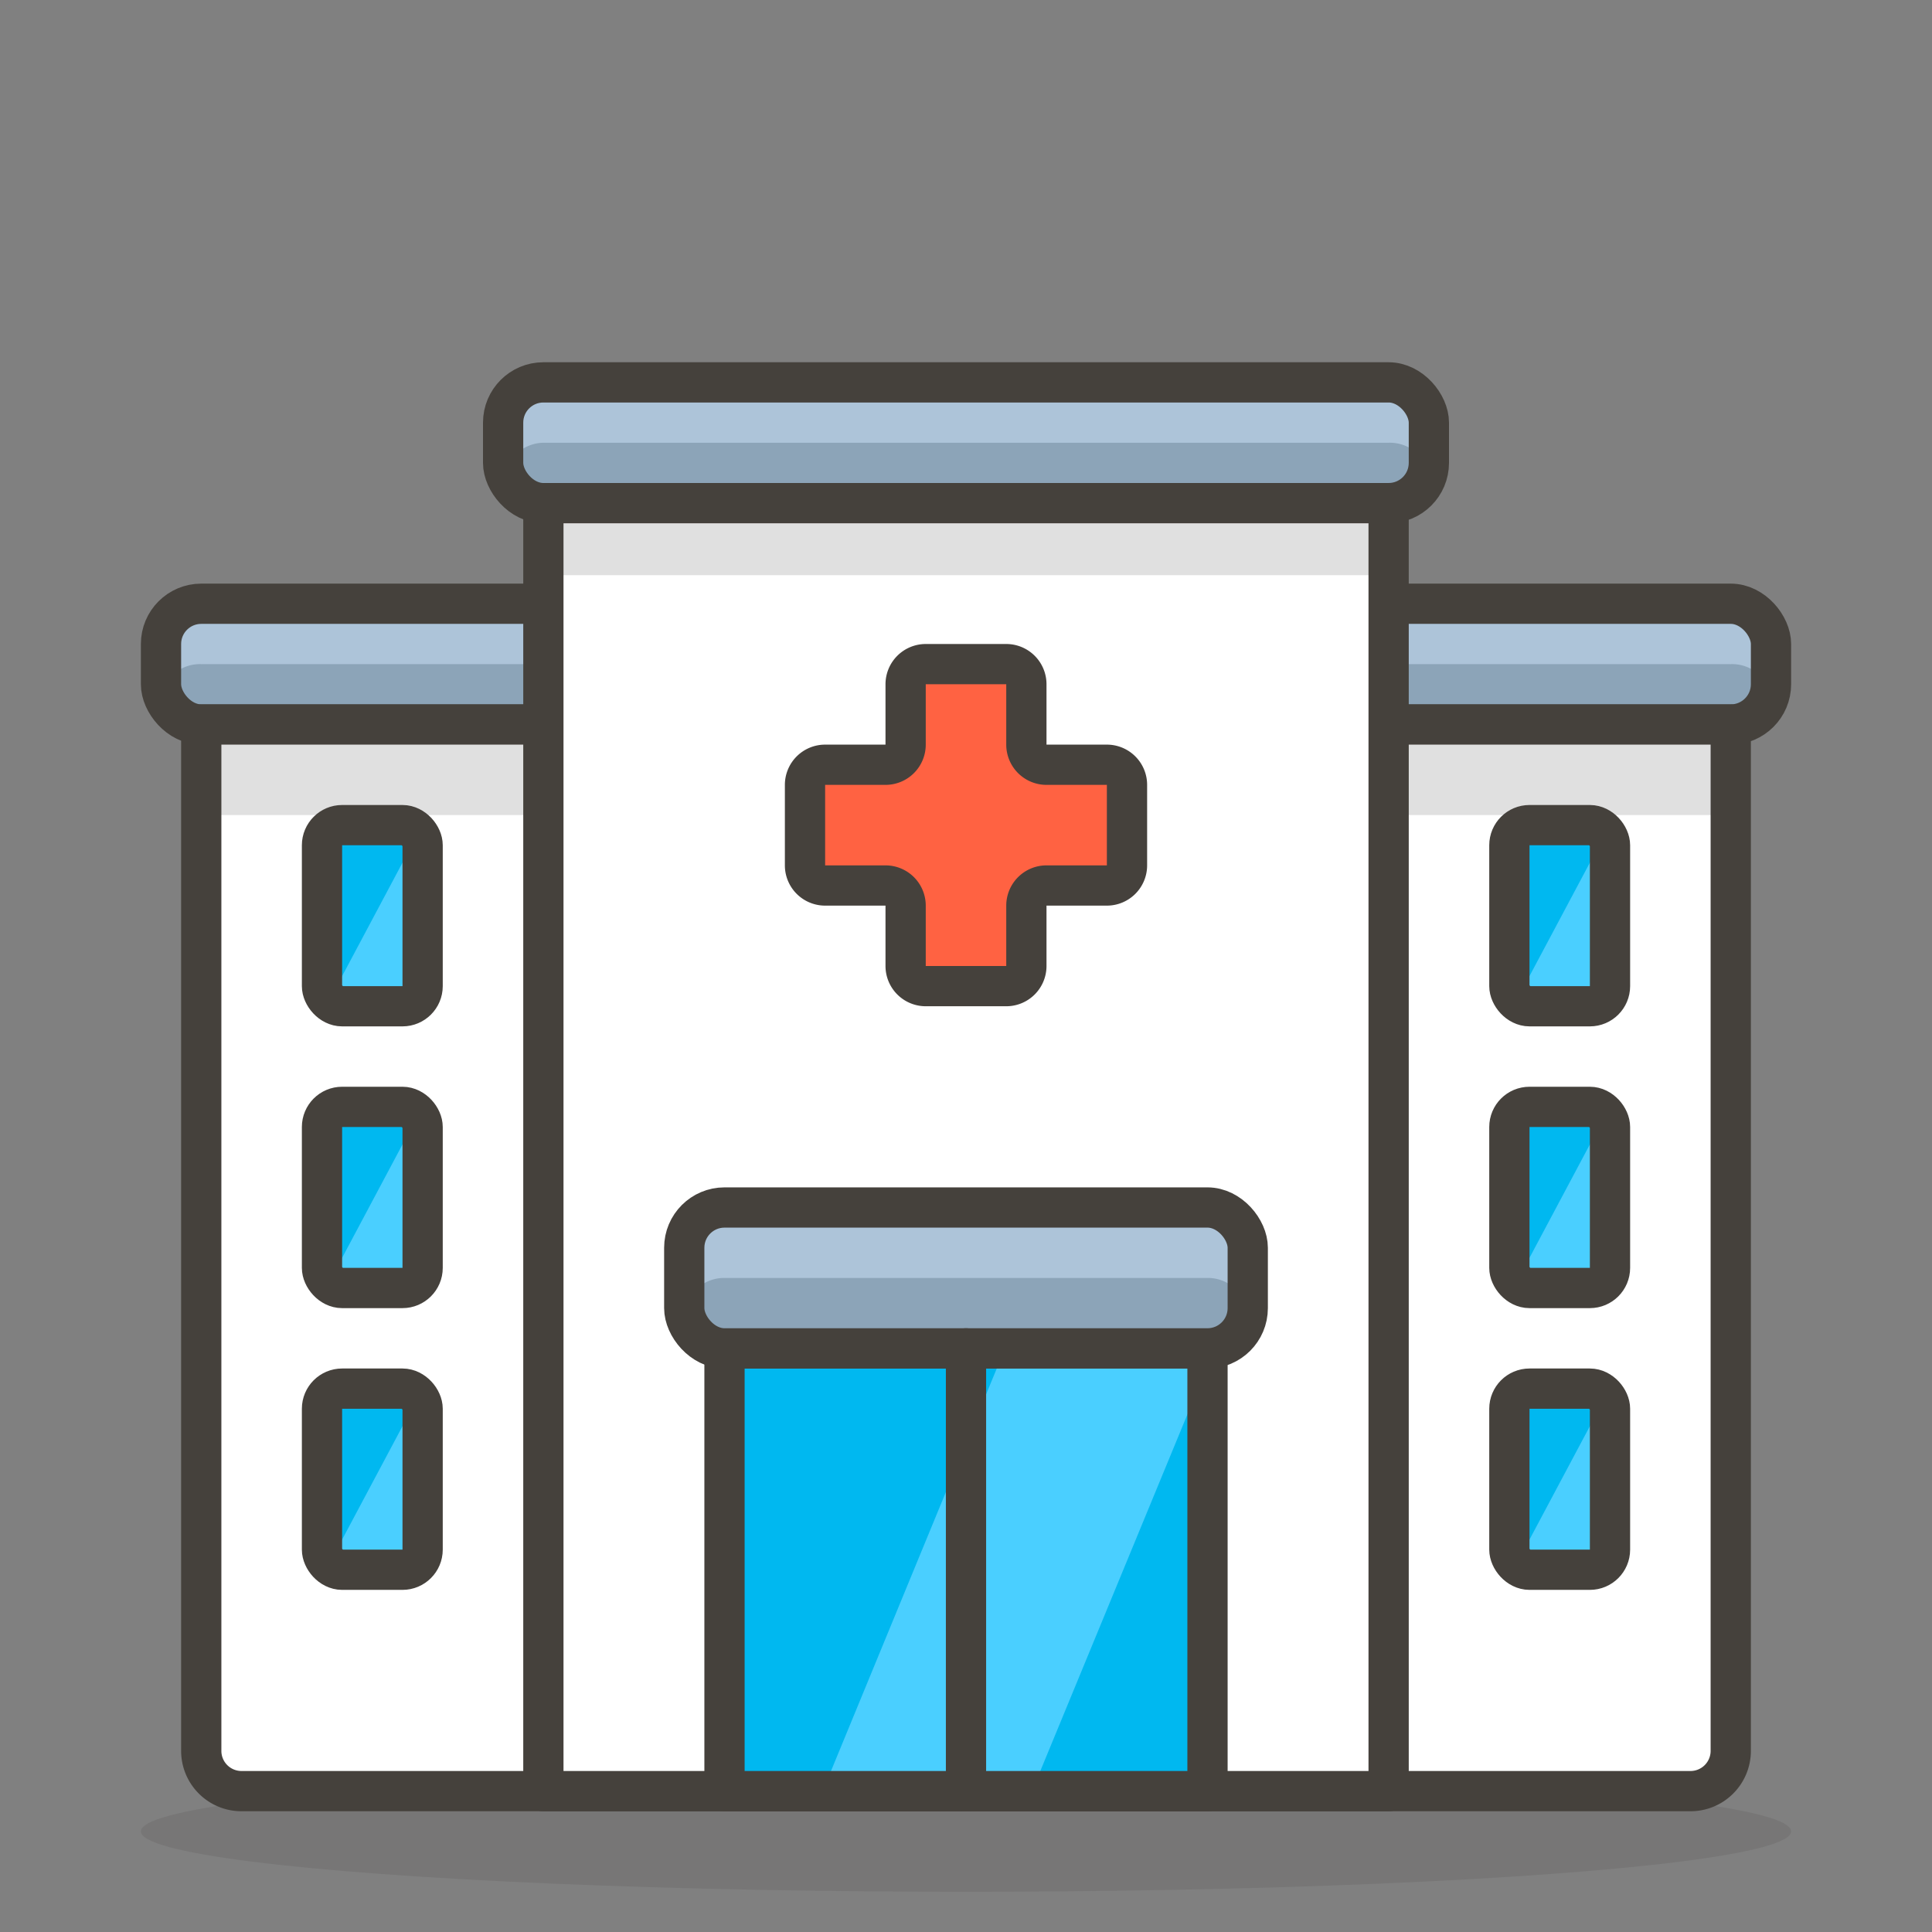 <svg id="Icons" xmlns="http://www.w3.org/2000/svg" viewBox="0 0 48 48"><rect x="0" y="0" width="48" height="48" fill="#808080" stroke="none"/><defs><style>.cls-1{fill:#45413c;opacity:0.15;}.cls-2{fill:#8ca4b8;}.cls-3{fill:#adc4d9;}.cls-4{fill:none;}.cls-4,.cls-9{stroke:#45413c;stroke-linecap:round;stroke-linejoin:round;}.cls-5{fill:#fff;}.cls-6{fill:#e0e0e0;}.cls-7{fill:#00b8f0;}.cls-8{fill:#4acfff;}.cls-9{fill:#ff6242;}</style></defs><title>588-hospital</title><g id="_Group_" data-name="&lt;Group&gt;"><ellipse id="_Ellipse_" data-name="&lt;Ellipse&gt;" class="cls-1" cx="24" cy="45.5" rx="20.5" ry="1.5"/><rect id="_Rectangle_" data-name="&lt;Rectangle&gt;" class="cls-2" x="4" y="15" width="40" height="3" rx="1" ry="1"/><path id="_Path_" data-name="&lt;Path&gt;" class="cls-3" d="M43,15H5a1,1,0,0,0-1,1v1a1,1,0,0,0,0,.25,1,1,0,0,1,1-.75H43a1,1,0,0,1,1,.75A1,1,0,0,0,44,17V16A1,1,0,0,0,43,15Z"/><rect id="_Rectangle_2" data-name="&lt;Rectangle&gt;" class="cls-4" x="4" y="15" width="40" height="3" rx="1" ry="1"/><path id="_Rectangle_3" data-name="&lt;Rectangle&gt;" class="cls-5" d="M5,18H43a0,0,0,0,1,0,0V43.5a1,1,0,0,1-1,1H6a1,1,0,0,1-1-1V18A0,0,0,0,1,5,18Z"/><rect id="_Path_2" data-name="&lt;Path&gt;" class="cls-6" x="5" y="18" width="38" height="2.25"/><path id="_Rectangle_4" data-name="&lt;Rectangle&gt;" class="cls-4" d="M5,18H43a0,0,0,0,1,0,0V43.5a1,1,0,0,1-1,1H6a1,1,0,0,1-1-1V18A0,0,0,0,1,5,18Z"/><rect id="_Rectangle_5" data-name="&lt;Rectangle&gt;" class="cls-5" x="13.5" y="12.5" width="21" height="32"/><rect id="_Rectangle_6" data-name="&lt;Rectangle&gt;" class="cls-6" x="13.5" y="12.5" width="21" height="1.79"/><rect id="_Rectangle_7" data-name="&lt;Rectangle&gt;" class="cls-4" x="13.5" y="12.5" width="21" height="32"/><rect id="_Rectangle_8" data-name="&lt;Rectangle&gt;" class="cls-7" x="18" y="33.5" width="12" height="11"/><polygon id="_Path_3" data-name="&lt;Path&gt;" class="cls-8" points="20.44 44.5 25.64 44.5 30 33.93 30 33.5 24.97 33.5 20.44 44.5"/><rect id="_Rectangle_9" data-name="&lt;Rectangle&gt;" class="cls-4" x="18" y="33.5" width="12" height="11"/><rect id="_Rectangle_10" data-name="&lt;Rectangle&gt;" class="cls-2" x="17" y="30" width="14" height="3.5" rx="1" ry="1"/><path id="_Path_4" data-name="&lt;Path&gt;" class="cls-3" d="M30,30H18a1,1,0,0,0-1,1v1.5a.53.53,0,0,0,0,.12,1,1,0,0,1,1-.87H30a1,1,0,0,1,1,.87.53.53,0,0,0,0-.12V31A1,1,0,0,0,30,30Z"/><rect id="_Rectangle_11" data-name="&lt;Rectangle&gt;" class="cls-4" x="17" y="30" width="14" height="3.5" rx="1" ry="1"/><rect id="_Rectangle_12" data-name="&lt;Rectangle&gt;" class="cls-2" x="12.5" y="9.5" width="23" height="3" rx="1" ry="1"/><path id="_Path_5" data-name="&lt;Path&gt;" class="cls-3" d="M34.5,9.5h-21a1,1,0,0,0-1,1v1a1,1,0,0,0,.05.25A1,1,0,0,1,13.5,11h21a1,1,0,0,1,1,.75,1,1,0,0,0,0-.25v-1A1,1,0,0,0,34.5,9.5Z"/><rect id="_Rectangle_13" data-name="&lt;Rectangle&gt;" class="cls-4" x="12.5" y="9.5" width="23" height="3" rx="1" ry="1"/><path id="_Path_6" data-name="&lt;Path&gt;" class="cls-9" d="M27.5,19H26a.5.5,0,0,1-.5-.5V17a.5.5,0,0,0-.5-.5H23a.5.5,0,0,0-.5.5v1.5a.5.5,0,0,1-.5.5H20.5a.5.5,0,0,0-.5.5v2a.5.5,0,0,0,.5.5H22a.5.5,0,0,1,.5.5V24a.5.5,0,0,0,.5.5h2a.5.5,0,0,0,.5-.5V22.5A.5.5,0,0,1,26,22h1.5a.5.5,0,0,0,.5-.5v-2A.5.5,0,0,0,27.5,19Z"/><rect id="_Rectangle_14" data-name="&lt;Rectangle&gt;" class="cls-7" x="8" y="20.5" width="2.5" height="4.5" rx="0.5" ry="0.5"/><path id="_Path_7" data-name="&lt;Path&gt;" class="cls-8" d="M8.5,25H10a.5.5,0,0,0,.5-.5V21a.5.5,0,0,0-.11-.3L8.17,24.87A.49.49,0,0,0,8.5,25Z"/><rect id="_Rectangle_15" data-name="&lt;Rectangle&gt;" class="cls-7" x="8" y="27.5" width="2.5" height="4.5" rx="0.5" ry="0.5"/><path id="_Path_8" data-name="&lt;Path&gt;" class="cls-8" d="M8.5,32H10a.5.5,0,0,0,.5-.5V28a.5.5,0,0,0-.11-.3L8.17,31.87A.49.49,0,0,0,8.5,32Z"/><rect id="_Rectangle_16" data-name="&lt;Rectangle&gt;" class="cls-7" x="8" y="34.5" width="2.5" height="4.5" rx="0.5" ry="0.5"/><path id="_Path_9" data-name="&lt;Path&gt;" class="cls-8" d="M8.5,39H10a.5.5,0,0,0,.5-.5V35a.5.5,0,0,0-.11-.3L8.17,38.87A.49.49,0,0,0,8.5,39Z"/><rect id="_Rectangle_17" data-name="&lt;Rectangle&gt;" class="cls-4" x="8" y="20.5" width="2.5" height="4.5" rx="0.5" ry="0.5"/><rect id="_Rectangle_18" data-name="&lt;Rectangle&gt;" class="cls-4" x="8" y="27.5" width="2.5" height="4.5" rx="0.5" ry="0.5"/><rect id="_Rectangle_19" data-name="&lt;Rectangle&gt;" class="cls-4" x="8" y="34.5" width="2.5" height="4.5" rx="0.5" ry="0.5"/><rect id="_Rectangle_20" data-name="&lt;Rectangle&gt;" class="cls-7" x="37.5" y="20.5" width="2.5" height="4.5" rx="0.5" ry="0.5"/><path id="_Path_10" data-name="&lt;Path&gt;" class="cls-8" d="M38,25h1.5a.5.5,0,0,0,.5-.5V21a.5.5,0,0,0-.11-.3l-2.22,4.17A.49.49,0,0,0,38,25Z"/><rect id="_Rectangle_21" data-name="&lt;Rectangle&gt;" class="cls-7" x="37.5" y="27.5" width="2.5" height="4.5" rx="0.5" ry="0.5"/><path id="_Path_11" data-name="&lt;Path&gt;" class="cls-8" d="M38,32h1.5a.5.5,0,0,0,.5-.5V28a.5.5,0,0,0-.11-.3l-2.22,4.17A.49.49,0,0,0,38,32Z"/><rect id="_Rectangle_22" data-name="&lt;Rectangle&gt;" class="cls-7" x="37.5" y="34.5" width="2.5" height="4.5" rx="0.5" ry="0.5"/><path id="_Path_12" data-name="&lt;Path&gt;" class="cls-8" d="M38,39h1.5a.5.5,0,0,0,.5-.5V35a.5.5,0,0,0-.11-.3l-2.22,4.17A.49.49,0,0,0,38,39Z"/><rect id="_Rectangle_23" data-name="&lt;Rectangle&gt;" class="cls-4" x="37.5" y="20.5" width="2.5" height="4.5" rx="0.5" ry="0.5"/><rect id="_Rectangle_24" data-name="&lt;Rectangle&gt;" class="cls-4" x="37.5" y="27.5" width="2.5" height="4.5" rx="0.5" ry="0.5"/><rect id="_Rectangle_25" data-name="&lt;Rectangle&gt;" class="cls-4" x="37.5" y="34.5" width="2.5" height="4.5" rx="0.5" ry="0.5"/><line id="_Path_13" data-name="&lt;Path&gt;" class="cls-4" x1="24" y1="33.5" x2="24" y2="44.5"/></g></svg>